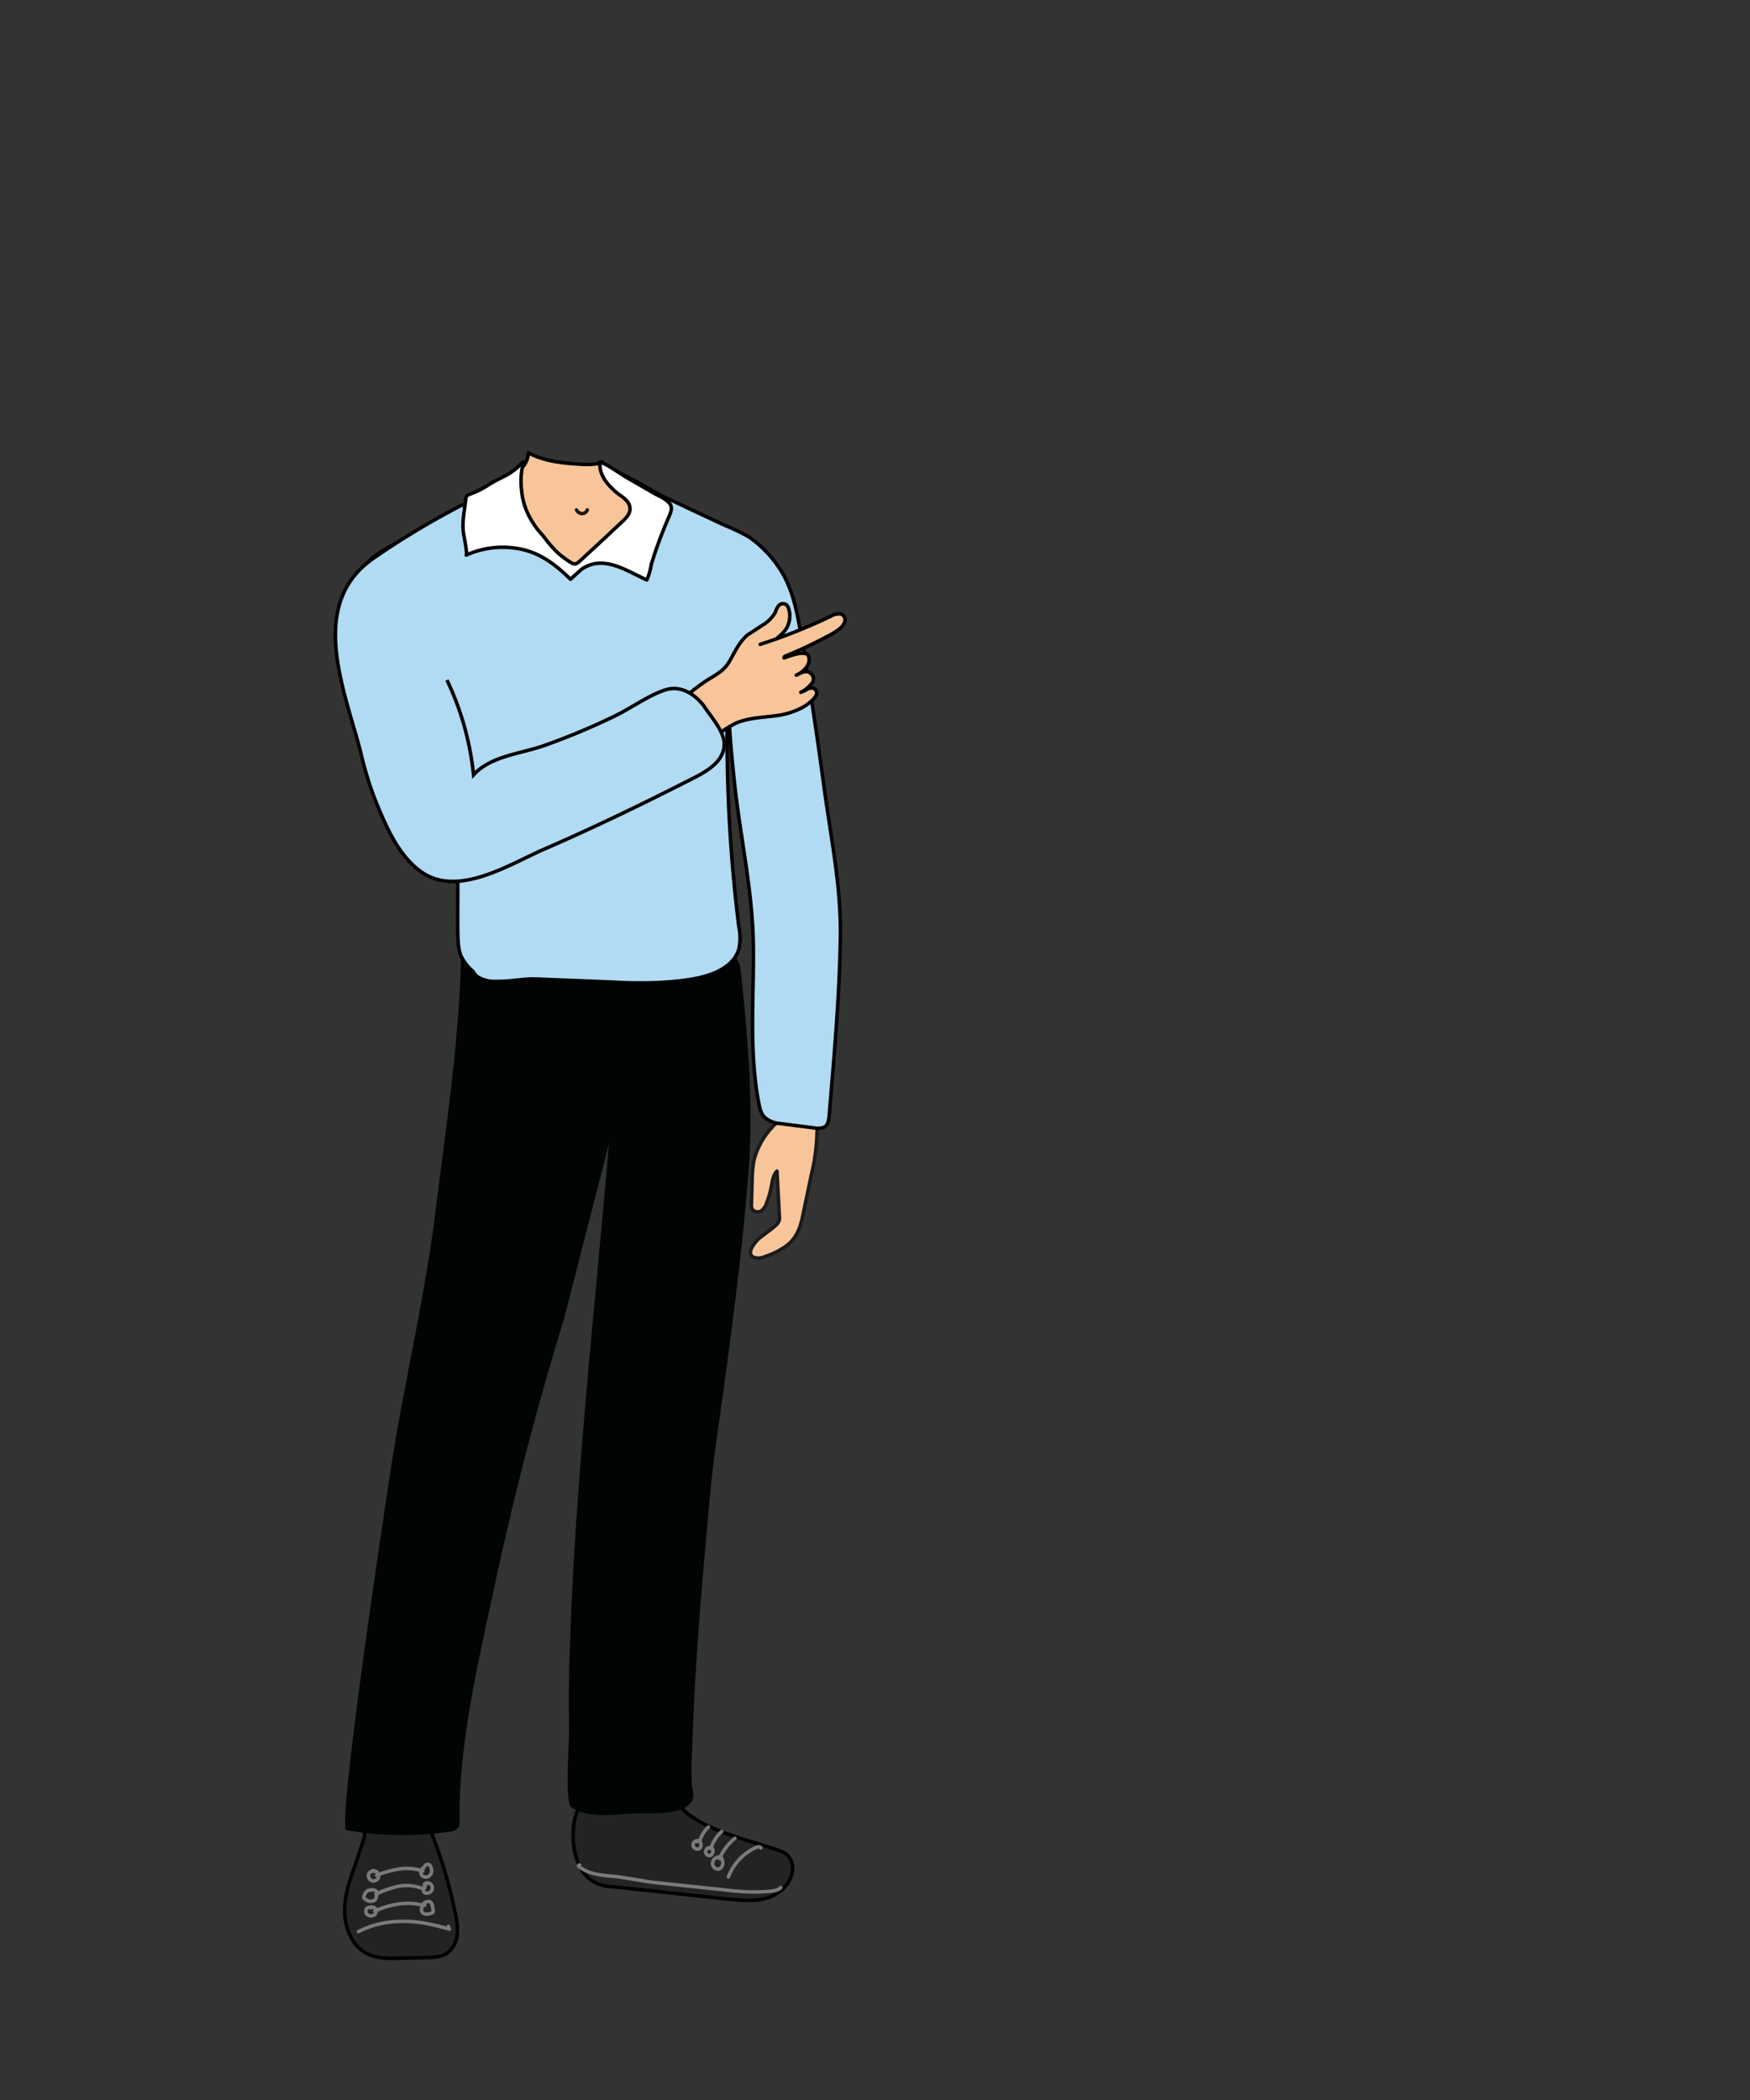<svg id="Layer_1" data-name="Layer 1" xmlns="http://www.w3.org/2000/svg" viewBox="0 0 500 600"><rect x="0" y="0" width="500" height="600" fill="#333333" stroke="none"/><defs><style>.cls-1{fill:#232323}.cls-1,.cls-5,.cls-6{stroke:#000}.cls-1,.cls-2,.cls-6{stroke-linecap:round;stroke-linejoin:round}.cls-2{fill:none;stroke:#7a7a7a}.cls-6{fill:#f8c59a}.cls-5{fill:#b1dbf2;stroke-miterlimit:10}</style></defs><path class="cls-1" d="M104.2 524.7l-2.8 8.4c-1.6 4.4-3.1 8.9-2.9 13.5s2.2 9.5 6.4 11.6c2.7 1.3 5.8 1.4 8.8 1.3l8.7-.2a12.1 12.1 0 005-1 7.4 7.4 0 003.2-5.3 19.2 19.2 0 00-.5-6.3 137.9 137.9 0 00-7-23.5c-.7-1.6-1.4-3.2-3.1-3.8a10.9 10.9 0 00-3.1-.3 50.5 50.5 0 00-7.7.9 10 10 0 00-3.7 1.5 3.1 3.1 0 00-1.3 3.2z"/><path class="cls-2" d="M128.1 550.4l.3.8c-4.7-1.4-9.6-2.5-14.6-2.2a26.7 26.7 0 00-11.4 2.9m18.4-17.3a13.8 13.8 0 00-6.7-.6 29.9 29.9 0 00-6.5 1.8m13.4 3.9a12.5 12.5 0 00-6.9-.8 26.6 26.6 0 00-6.7 2.3m13.7 3.1c0-.1.2 0 .2.1h-.4c-4.5-1.3-9.5-.3-13.8 1.6"/><path class="cls-2" d="M106.4 534.5a1.5 1.5 0 011.7 1 1.4 1.4 0 01-.8 1.8 1.4 1.4 0 01-1.8-.6 1.5 1.5 0 010-1.6 1.6 1.6 0 011.6-.4m-1.7 5.4a2.8 2.8 0 011.8 0l.3.3a.6.6 0 01.1.4 3.3 3.3 0 01-.4 2 2.1 2.1 0 01-2.7-.1 1 1 0 01-.5-.4 1.1 1.1 0 01.1-.8 2.1 2.1 0 01.6-1 1 1 0 011-.4m0 4.9a1.3 1.3 0 011.6.4 1.4 1.4 0 01-.3 1.7l-.8.3a1.9 1.9 0 01-1.4-.5 1.4 1.4 0 01-.1-1.5 1.1 1.1 0 011.4-.3m15.2-1.5c.5-.2 1.1-.5 1.6-.2s.6.9.7 1.5l.2 1a.7.7 0 01-.1.5l-.4.2a4.1 4.1 0 01-1.6.3 1.3 1.3 0 01-1.2-.8 1.7 1.7 0 010-1 3.7 3.7 0 01.7-1.4h.3m-.3-5.2a.9.9 0 011.1-.5 1.4 1.4 0 011.2 1.7 1.6 1.6 0 01-1.8 1.2.7.7 0 01-.6-.4.8.8 0 01.1-.9l.4-1.2m-.9-4.5c.3-.1.5-.5.7-.8a1 1 0 011-.4c.3 0 .4.2.6.5a2.8 2.8 0 01.3 1.8 2.1 2.1 0 01-1.3 1.3 1.8 1.8 0 01-1.4-.4 1.6 1.6 0 01-.3-1.5.6.6 0 01.5-.5"/><path class="cls-1" d="M222.2 528.6a8.8 8.8 0 012.4 1.1 5.3 5.3 0 011.8 4.8c-.4 3.8-3.7 6.7-7.3 7.8s-7.5.6-11.2.3l-32.5-3.5a13 13 0 01-5.1-1.1c-4.4-2-6.2-7.3-6.5-12.1s.6-9.9 4.4-12.6 5.5-1.9 8.5-2.2 10.3-2.2 13.6-.5 3.4 5.5 5.9 7.4c7.4 5.7 17.4 7.6 26 10.6z"/><path class="cls-2" d="M217.4 528c-.1-.4-.8-.4-1.3-.2a15.2 15.2 0 00-8 8.5m1.9-11.1a16.4 16.4 0 00-4.3 5.5c.1.1.3 0 .3-.2m.2-7.2a10.6 10.6 0 00-3.1 4.9m-.7-6.2a9.1 9.1 0 00-2.5 4.1c0 .1.2 0 .1-.1m23.1 13.3c-.9.9-2.3 1-3.5 1.1a53 53 0 01-6.9.1q-3.1-.2-6.3-.6l-17.1-1.8c-2-.2-4-.4-6-.8l-6.2-1c-4-.5-8.4-.4-11.5-2.9a.5.5 0 01-.3-.4c.1-.2.4-.2.3 0"/><path class="cls-2" d="M205.8 530.9h.3a2.5 2.5 0 01.4 1.7 1.9 1.9 0 01-1 1.4 1.6 1.6 0 01-1.9-1.4 1.9 1.9 0 011.5-2c.3 0 .7.1.7.4a.4.4 0 01-.5-.2m-2.3-2.9a.4.4 0 01.5.2 1.4 1.4 0 01.2.6 1.7 1.7 0 01-.4 1.2 1 1 0 01-1.5-.2 1.2 1.2 0 01.1-1.4 1.4 1.4 0 011.5-.3m-4.3-1.8a.4.4 0 01.5-.2.7.7 0 01.5.4 1.4 1.4 0 01.1 1.3l-.3.4a1.2 1.2 0 11-.2-2.1"/><path d="M161.1 377q-10.9 35.4-18.8 71.6c-4.9 23.1-11.3 48.2-11 71.8a3.2 3.2 0 01-.3 1.7 3.2 3.2 0 01-2.5 1.2 91.2 91.2 0 01-29.5-.4c-3-.5 12-99.3 13.5-108.5 3.7-22.4 9-44.8 11.8-67.4s6.7-47.9 7.4-72.1a2.8 2.8 0 01.3-1.3 1.5 1.5 0 01.9-.6c5-2.6 10.2-1.8 15.6-1.9s13-.1 19.5 0c12 .2 24 .6 36 .6 2.1.1 4.5.2 6 1.7s1.6 3.4 1.8 5.3c1.9 18.5 3.5 37.1 2.1 55.6-1.6 20.9-4.3 41.6-7.1 62.3-1.4 10.1-3 20.2-3.9 30.3-2.2 24.1-4.4 48.1-5.1 72.4a93.7 93.7 0 00-.1 10.6c.1 1.8 1 3.3-.2 5-2.8 3.8-10.9 3.1-15.1 3.2-5.9.1-14 1.8-19.2-1.8-1.9-1.3-.6-18.1-.6-21.1-.1-7.9-.1-15.8.2-23.7 1.5-48.1 7.1-96.7 11.2-144.8" fill="#000405" fill-rule="evenodd"/><path d="M232.9 330a1.9 1.9 0 00-.1.8c-.3 2-.8 3.9-1.2 5.9l-2.4 11.4c-.7 3.1-1.8 5.7-4.3 7.7a22 22 0 01-6.3 3.2 4.6 4.6 0 01-2.6.4c-3.4-.6-.5-4.3.8-5.5l3.4-2.6c1.1-.9 2.6-1.8 2.5-3.4l-.7-13.3c-1.1 1.1-1.3 2.8-1.6 4.3a24.2 24.2 0 01-1.3 4.6 4.7 4.7 0 01-1.5 2.4 2 2 0 01-2.6-.3 2.7 2.7 0 01-.3-1.6l.2-6.8a36.4 36.4 0 01.5-5.6 21.6 21.6 0 015.2-9.5 5.2 5.2 0 011.6-1.4 5.8 5.8 0 012.3-.3c2.4.1 4.9 0 7.2.8s1.7 1.3 1.7 3.1a54.8 54.8 0 01-.5 5.7z" stroke="#1a1a1a" fill="#f8c59a" stroke-linecap="round" stroke-linejoin="round"/><path class="cls-5" d="M130.8 266.9c.1 2.1.1 4.4 1 6.4a13.1 13.1 0 003.3 4.2 7.9 7.9 0 001.2 1.5 9.5 9.5 0 004.4 1.4h1.7c3.6 0 7.7-.8 10.3-.7l22.6.9a121.6 121.6 0 0013.5.1c7.2-.5 19.7-1.3 22.3-9.5a15.3 15.3 0 000-6.4 439.9 439.9 0 01-2.9-74.3c-.5 11.1.5 22.5 1.7 33.6 1.6 14.7 4.9 29.5 5.3 44.2s-1.4 31.3 1.6 46.9c.3 1.6.7 3.3 2 4.3a7.3 7.3 0 004 1.5l10.1 1.3a4.7 4.7 0 002.7-.3c1-.7 1.2-2 1.3-3.2 1.4-16.7 2.9-33.5 3.2-50.4.3-15-2.7-28.9-4.7-43.8s-4.1-28.7-6.5-43c-1.1-6.2-2.2-12.6-5.5-18.1a32.9 32.9 0 00-9.3-10 56.6 56.6 0 00-7-3.4l-7.5-3.5-3-1.4-4.6-2.2a35.4 35.4 0 01-3.9-1.9l-3.4-1.9c-3.5-2-7-3.8-10.7-5.5a10.9 10.9 0 00.5 2.6 8.4 8.4 0 002.3 2.3 16.7 16.7 0 012.3 2.3 29.9 29.9 0 002.9 3.2l5.5 5.3c.2.2-4.5 1.8-5 1.8s-3.5-.4-5.2-.1a8 8 0 00-4 2c-2.2 1.8-5.2 6.2-7.9 6.9s-6.6-4-8.3-5.6c-6.2-5.8-10.2-15.6-19.2-12.4s-17 8.7-25 13.3c-5.1 3-10.5 5.3-9.5 12s5.4 9.3 8.4 13.4c1.5 2 1.2 4.2 2 6.5s4 7.2 5.8 10.6c3.3 6.2 6.5 12.6 8.3 19.4 3.8 15 2.7 34.3 2.9 49.7z"/><path class="cls-6" d="M221.8 182.5a15.4 15.4 0 002.6-2.5 7.1 7.1 0 001.1-5.5c-.2-.8-.4-1.6-1.2-1.9a1.6 1.6 0 00-2 .7 5.3 5.3 0 00-.8 1.7 10.3 10.3 0 01-3.6 3.6l-4.3 2.8c-2.6 2.2-3.7 5.1-5.4 7.9s-4.7 4-7 5.6a67.6 67.6 0 00-7.2 5.8l-.2.4c1.2.7 2.1 3 2.9 4.1s3.2 6.9 5.1 6.8 3.2-2.1 4.2-2.8a30.7 30.7 0 014.3-2.6c3.5-1.5 7.5-1.6 11.3-2.1a21.8 21.8 0 006.5-1.8 12.9 12.9 0 003.5-2.2c.7-.6 2-1.8 1.7-2.9a1.5 1.5 0 00-1.7-1 3.5 3.5 0 00-1.4.6 8.4 8.4 0 01-1.4.6 8.6 8.6 0 003-2.4 2 2 0 00-.3-3.1c-1.3-1-2.8.1-4 .6a7 7 0 003-2.4c.8-1 1.2-3.5-.5-3.8s-4.4.7-6 1.3c-.1-.3.3-.5.5-.6a126.7 126.7 0 0013.4-6.4c1.5-.9 3.1-1.9 3.5-3.5a2.1 2.1 0 00-.1-1.1 1.6 1.6 0 00-1.8-1 4.4 4.4 0 00-2.2.7 158.7 158.7 0 01-20.1 8"/><path class="cls-5" d="M132.2 144.2a230 230 0 00-25.2 15.1c-19.3 13.1-8.7 37.4-4 55.4a99.6 99.6 0 004.3 14.1c3 7.3 6.6 16 13.5 20.6 10.4 6.8 24.7-2.4 34.5-6.7 13.6-5.9 27.1-12.4 40.3-19.1 4.5-2.3 11.6-5.3 11.3-11.3-.1-3.4-3.7-7.5-5.6-10.3s-6.1-6.3-10.8-5-10.4 5.5-15.3 7.8a193.6 193.6 0 01-19.4 8.1c-6.5 2.4-15.6 3-20.5 8.5a82.4 82.4 0 00-7.6-27.1"/><path class="cls-6" d="M181.7 143.5a19.6 19.6 0 014.2 3.9 5.5 5.5 0 011.2 2.7c.2 1.8-.9 3.4-2.1 4.7a13.9 13.9 0 01-6.3 3.7c-2.1.5-4.3.7-6.5 1.2a21.2 21.2 0 00-7.4 3.6 3.2 3.2 0 01-2.4.9 4.7 4.7 0 01-.9-.6c-2.8-2.2-5.9-5.1-9.2-6.6s-5.9-1-8.3-3.3-5.7-5.8-5.1-9.3a8.5 8.5 0 01.9-2.2c1.7-3 4.5-5.2 7.4-7.1a6.9 6.9 0 003.8-5.7c4.9 2.6 10.5 3 15.9 3.3 1.8 0 3.6.1 5.1-.8-.2 5.3 6 8.8 9.7 11.6z"/><path d="M167.8 145.7a1.6 1.6 0 01-2.6.6c-.2-.1-.3-.4-.5-.6" stroke="#1a1a1a" fill="none" stroke-linecap="round" stroke-linejoin="round"/><path d="M180 145.5c-.1 1.6-1.3 2.7-2.6 3.9l-4.8 4.5-6.6 6.1c-1.4 1.3-1.8 1.5-3.4.4a28.5 28.5 0 01-3.3-2.5 37.2 37.2 0 01-4.1-4.8 23.2 23.2 0 01-3.9-5.4 19.5 19.5 0 01-2.3-7.9 20.5 20.5 0 01.6-7.8c-.6.2-1.3 1.1-1.8 1.6a24.8 24.8 0 01-2.6 1.9c-1.8 1-3.7 1.8-5.4 2.9a26.2 26.2 0 01-5.8 2.9 1.5 1.5 0 00-.7.5 1.9 1.9 0 00-.2.7c-.4 3.5-1.2 6.9-.6 10.3.1.5 1.1 5.6.7 5.8a25.5 25.5 0 0116.1-1.6c5.6 1.3 9.8 4.7 13.7 8.5l3.1-2.8c6.2-4.4 12.9.4 18.7 3a17.8 17.8 0 001.3-4.5 128.4 128.4 0 015-13.5c.7-1.7 1.3-3-.3-4.4s-2.7-1.6-4-2.4l-7.8-4.5c-2.5-1.5-4.8-3.3-7.5-4.4-.4 1.8.5 4 1.5 5.4a19.2 19.2 0 004.6 4.4c1.3 1 2.4 1.9 2.4 3.7z" fill="#fff" stroke-linecap="round" stroke-linejoin="round" stroke="#000"/></svg>
